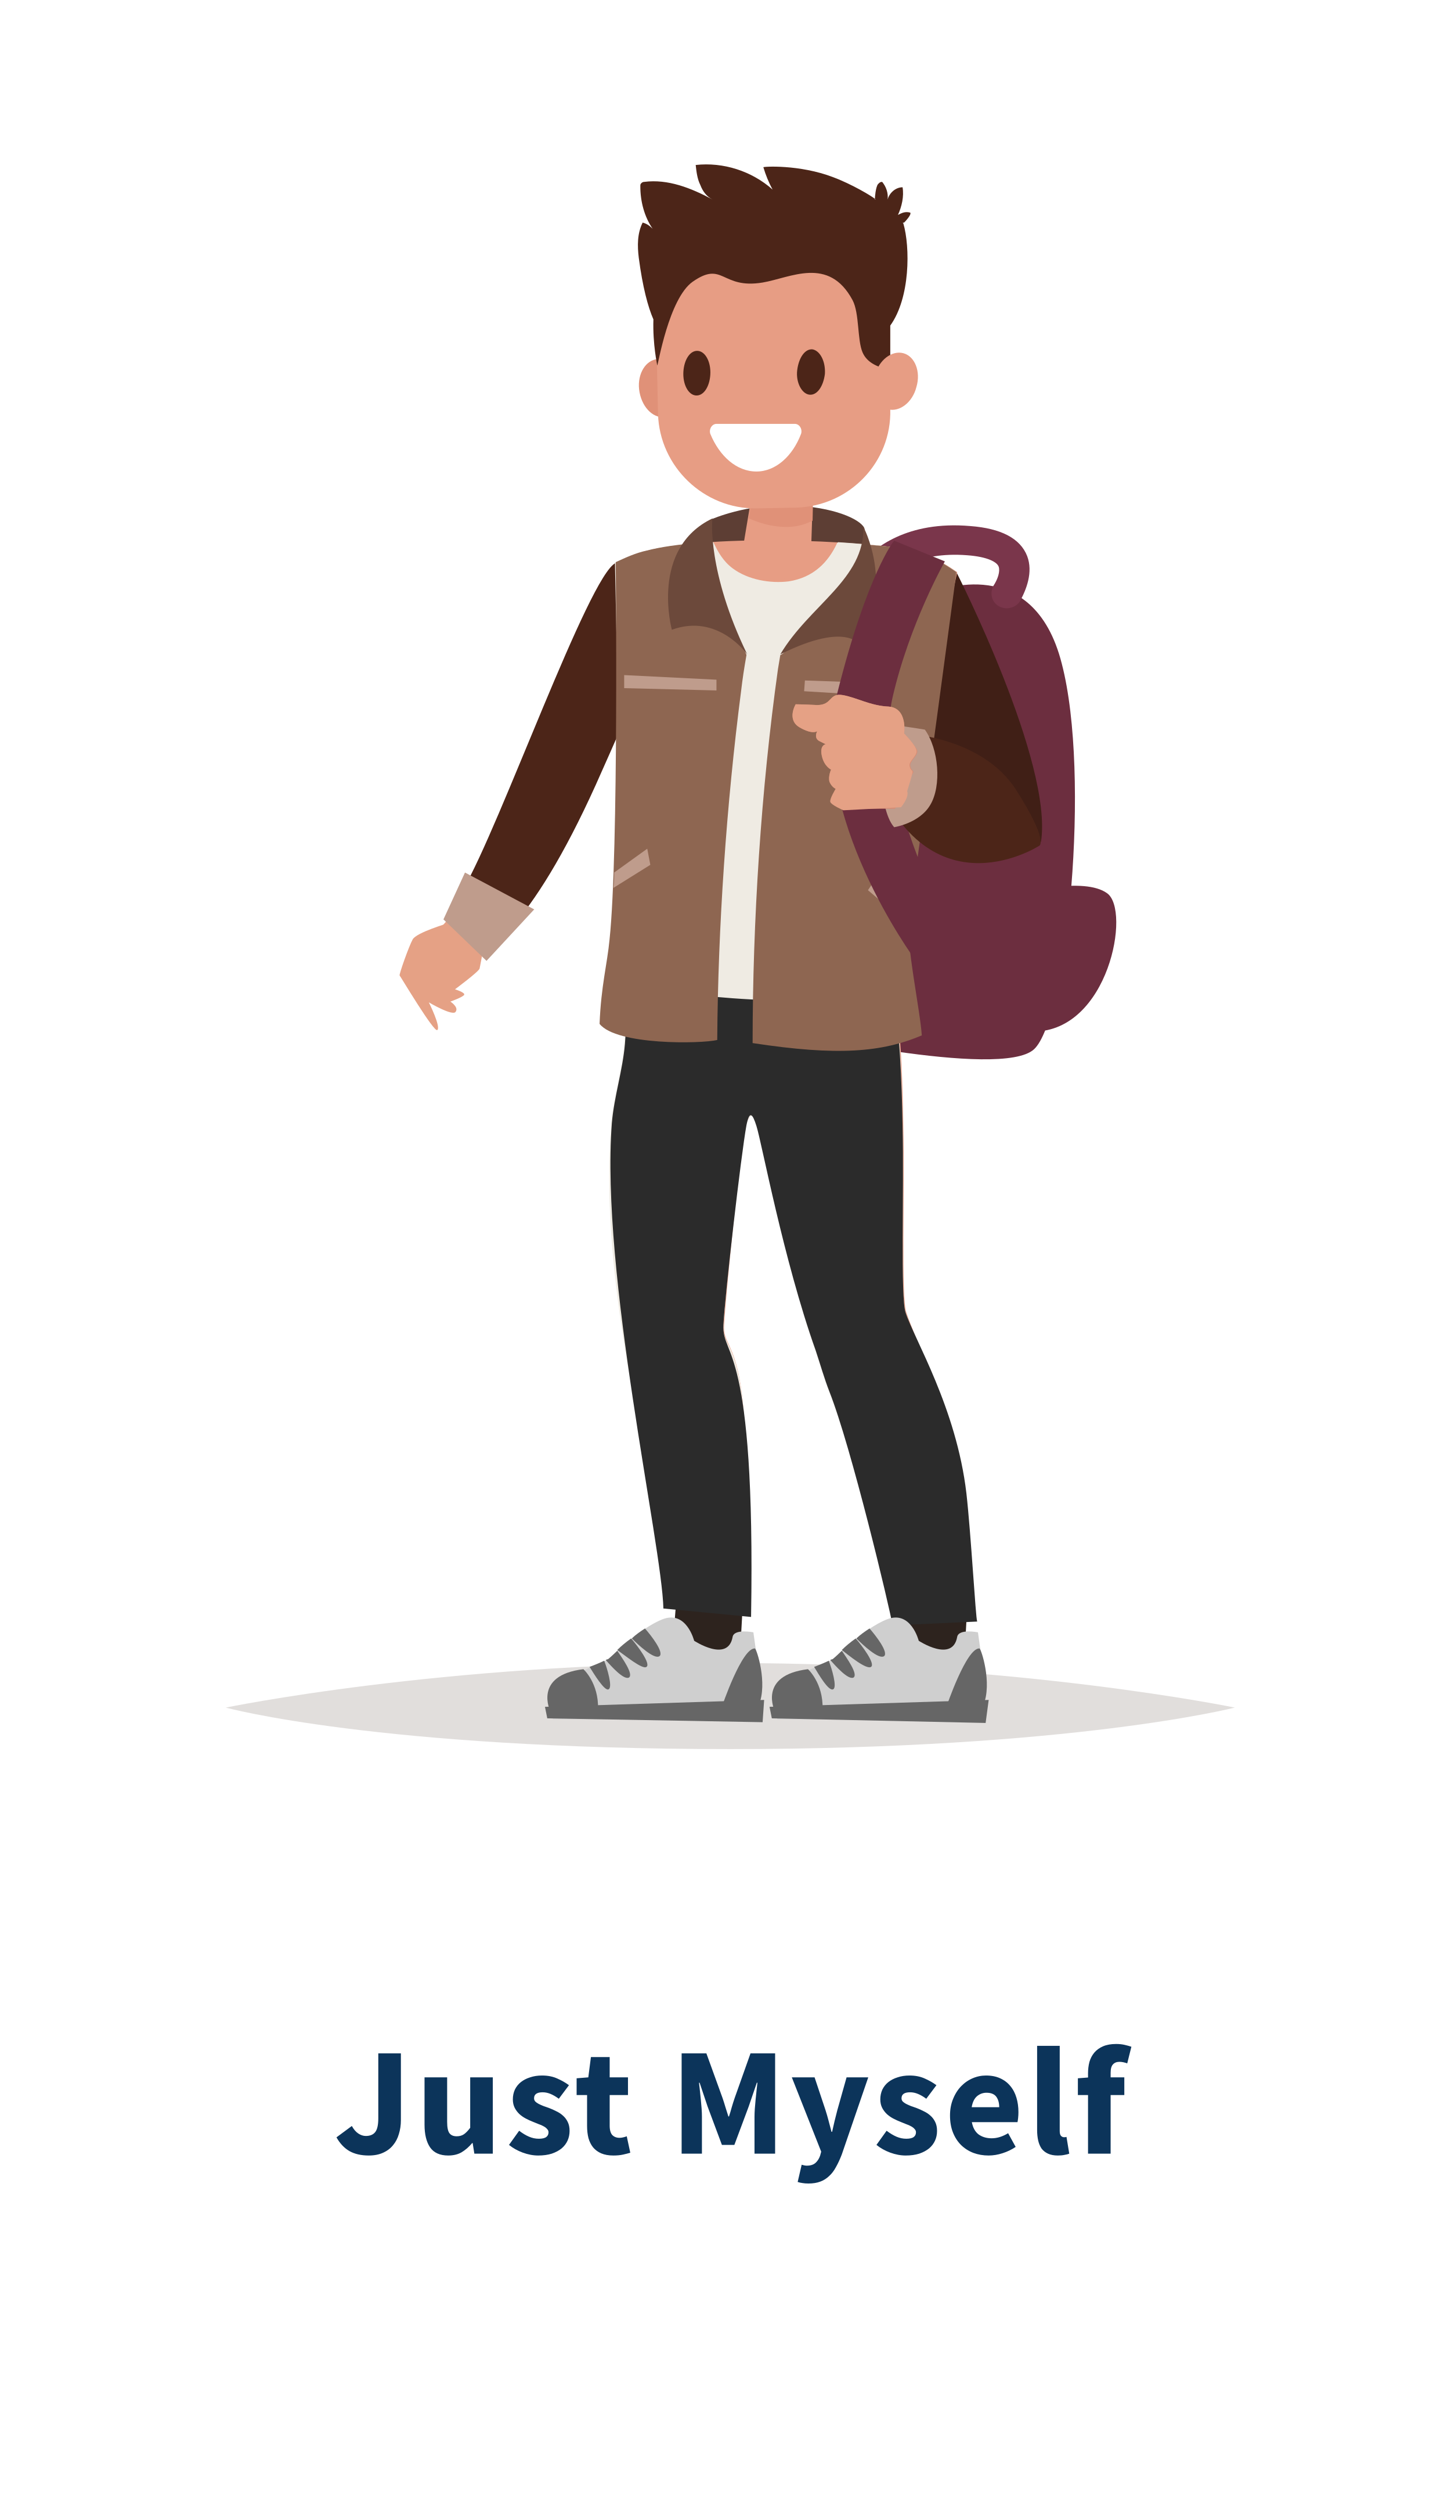 <svg width="151" height="260" viewBox="0 0 151 260" fill="none" xmlns="http://www.w3.org/2000/svg">
<g filter="url(#filter0_ii)">
<rect x="0.5" width="150" height="260" rx="4" fill="white"/>
</g>
<g clip-path="url(#clip0)">
<path opacity="0.14" d="M76 172.971C45.828 172.971 23.5 177.605 23.5 177.605C23.5 177.605 39.266 181.92 76 181.92C111.614 181.92 128.5 177.605 128.5 177.605C128.5 177.605 106.091 172.971 76 172.971Z" fill="#260F00"/>
<path d="M64.076 58.869C56.072 76.288 48.15 96.504 44.948 96.983C44.788 97.622 44.548 98.261 44.388 98.901C44.788 99.54 45.508 100.818 45.669 100.818C48.79 100.818 54.232 98.741 61.995 81.562C66.316 71.893 69.037 65.581 69.518 62.465L64.076 58.869Z" fill="#E5A185"/>
<path d="M53.191 96.504C55.672 93.707 58.633 89.073 61.995 81.642C66.316 71.973 69.037 65.661 69.517 62.545L64.075 58.55C61.274 59.828 51.991 86.036 48.229 92.428C49.75 93.627 51.751 95.225 53.191 96.504Z" fill="#4C2518"/>
<path d="M97.448 61.506C97.448 61.506 107.532 57.351 110.493 69.017C113.534 80.683 111.053 105.932 107.612 109.128C104.171 112.324 81.522 107.211 81.522 107.211L97.448 61.506Z" fill="#6C2E3F"/>
<path d="M103.69 62.864C103.13 62.385 103.05 61.586 103.37 60.947C103.851 60.228 104.091 59.428 103.931 58.949C103.771 58.47 102.81 57.91 100.649 57.751C95.447 57.351 92.806 59.428 91.686 60.787C91.206 61.346 90.486 61.506 89.845 61.186C88.965 60.787 88.645 59.588 89.365 58.789C90.966 56.952 94.407 54.155 100.969 54.714C104.171 54.954 106.171 55.993 106.892 57.831C107.532 59.508 106.812 61.346 106.091 62.625C105.531 63.344 104.411 63.504 103.69 62.864Z" fill="#7A364B"/>
<path d="M99.529 59.508C99.529 59.508 109.613 79.324 108.332 87.554L98.409 87.874C98.409 87.874 94.727 75.329 95.928 71.893C97.048 68.377 99.529 59.508 99.529 59.508Z" fill="#401F16"/>
<path d="M93.687 167.218L93.207 173.21C93.207 173.21 100.169 173.53 100.249 173.45C100.329 173.29 100.649 167.218 100.649 167.218H93.687Z" fill="#2D231E"/>
<path d="M70.318 167.218L69.838 173.21C69.838 173.21 76.8 173.53 76.88 173.45C76.96 173.29 77.28 167.218 77.28 167.218H70.318Z" fill="#2D231E"/>
<path d="M74.079 53.995C74.079 53.995 77.681 52.397 82.243 52.557C86.804 52.717 89.445 53.995 89.925 54.874C90.326 55.833 89.685 61.027 89.685 61.027L73.279 62.944L74.079 53.995Z" fill="#5D3E34"/>
<path d="M77.36 161.944C78.561 138.612 75.12 140.93 75.36 137.813C75.52 134.697 76.96 120.474 77.52 117.358C77.841 115.76 78.801 115.441 79.201 116.719C79.761 118.477 81.602 131.022 84.963 140.45C85.443 141.888 85.844 143.327 86.404 144.765C87.764 148.201 90.085 155.951 91.846 161.944H100.089C100.009 159.307 99.849 156.511 99.689 154.833C98.648 145.884 95.207 139.252 94.327 136.535C93.767 135.017 94.167 123.83 94.007 117.118C93.927 111.445 93.687 105.692 92.726 100.099C91.926 95.624 99.609 59.508 99.609 59.508C98.248 58.55 96.808 57.75 95.127 57.271C92.566 56.552 75.76 55.273 67.356 57.271C66.236 57.511 65.996 57.83 64.956 58.39C64.956 58.39 64.876 94.506 65.116 98.581C65.356 101.937 65.436 105.293 65.116 108.649C64.876 111.445 63.995 114.082 63.755 116.879C62.555 132.22 66.716 147.082 69.197 162.024H77.36V161.944Z" fill="#E79D84"/>
<path d="M77.361 161.465C78.481 138.692 75.12 140.93 75.28 137.893C75.44 134.777 76.88 120.554 77.441 117.438C77.761 115.84 78.721 115.52 79.121 116.799C79.682 118.557 81.522 131.101 84.884 140.53C85.364 141.968 85.764 143.407 86.324 144.845C87.605 148.201 89.925 155.632 91.606 161.545H99.929C99.849 159.068 99.689 156.511 99.529 154.913C98.489 145.963 95.047 139.332 94.167 136.615C93.607 135.097 94.007 123.91 93.847 117.198C93.767 111.525 93.527 105.772 92.567 100.179C91.766 95.704 99.449 59.588 99.449 59.588C98.089 58.629 96.648 57.83 94.967 57.351C94.007 57.111 90.966 56.712 87.124 56.472C86.164 58.549 84.563 60.148 82.002 60.547C80.082 60.787 77.761 60.387 76.16 59.189C75.2 58.469 74.64 57.511 74.159 56.472C71.599 56.632 69.118 56.951 67.197 57.351C66.076 57.591 65.036 58.07 63.996 58.549C63.996 58.549 64.716 94.586 64.956 98.661C65.196 102.017 65.276 105.373 64.956 108.729C64.716 111.525 63.836 114.162 63.595 116.959C62.475 132.14 66.397 146.763 68.957 161.545H77.361V161.465Z" fill="#EFEBE3"/>
<path d="M69.598 165.38H77.121C78.881 138.453 75.12 141.169 75.28 137.893C75.44 134.777 76.88 120.554 77.441 117.438C77.761 115.84 78.721 115.52 79.121 116.799C79.681 118.557 81.522 131.102 84.883 140.53C85.364 141.968 85.764 143.407 86.324 144.845C87.925 149 91.046 159.387 92.727 165.38H100.089C100.009 161.944 99.849 157.39 99.609 154.833C98.569 145.884 95.127 139.252 94.247 136.535C93.687 135.017 94.087 123.83 93.927 117.118C93.847 111.445 93.607 105.692 92.647 100.099C91.846 95.624 99.529 59.508 99.529 59.508C98.169 58.55 96.728 57.75 95.047 57.271C94.087 57.031 91.046 56.632 87.204 56.392C86.244 58.47 84.643 60.068 82.082 60.467C80.162 60.707 77.841 60.307 76.24 59.109C75.28 58.39 74.72 57.431 74.24 56.392C72.399 56.472 70.638 56.712 69.037 56.951C68.957 56.951 68.957 57.031 68.877 57.031C67.597 57.91 66.556 59.109 65.436 60.227C65.356 61.186 65.116 62.225 65.036 63.184C64.876 64.782 64.876 66.46 64.796 68.058C64.796 68.537 64.556 68.937 64.316 69.257C64.556 80.203 64.876 95.944 65.036 98.501C65.276 101.857 65.356 105.213 65.036 108.569C64.796 111.365 63.916 114.002 63.675 116.799C62.475 132.46 66.797 147.562 69.278 162.823C69.438 163.462 69.518 164.341 69.598 165.38Z" fill="#EFEBE3"/>
<path d="M94.247 136.535C93.687 135.017 94.087 123.83 93.927 117.119C93.847 112.245 93.606 107.37 92.966 102.496C90.405 102.976 87.924 103.775 85.443 103.935C80.562 104.254 75.6 103.855 70.718 103.295C68.877 103.056 67.036 102.816 65.196 102.496C65.276 104.494 65.196 106.571 65.036 108.569C64.796 111.366 63.915 114.002 63.675 116.799C62.475 132.46 68.877 160.586 69.037 167.298L78.161 168.177C78.641 139.491 75.12 141.249 75.28 137.814C75.44 134.697 77.12 120.075 77.68 117.039C78.001 115.441 78.321 115.84 78.721 117.119C79.281 118.876 81.522 131.022 84.883 140.45C85.363 141.889 85.763 143.327 86.324 144.765C88.565 150.438 92.566 167.138 92.886 169.056L101.69 168.656C101.53 168.257 101.049 159.547 100.569 155.312C99.529 146.443 95.127 139.252 94.247 136.535Z" fill="#2B2B2B"/>
<path d="M76.88 66.38C76.72 66.14 76.64 65.98 76.48 65.741C76.4 65.581 76.32 65.421 76.32 65.181C75.28 63.503 74.159 61.985 72.559 60.467C71.678 59.588 72.079 58.469 72.879 57.91C72.719 57.431 72.639 56.951 72.559 56.472C70.638 56.632 68.797 56.871 67.277 57.271C66.156 57.511 65.116 57.99 64.076 58.469C64.076 58.469 64.396 88.593 63.435 97.702C63.195 100.259 62.555 102.496 62.395 106.491C64.156 108.729 72.959 108.569 74.64 108.169C74.72 96.344 75.6 83.639 77.121 71.893C77.281 70.535 77.441 69.496 77.681 68.138C77.681 68.058 77.121 66.779 76.88 66.38Z" fill="#8E6651"/>
<path d="M94.567 95.545C96.008 86.116 99.529 59.508 99.529 59.508C98.168 58.55 96.728 57.751 95.047 57.271C94.327 57.031 92.406 56.792 89.845 56.632C89.925 57.271 89.845 57.91 89.605 58.47C89.445 58.789 89.285 59.189 89.125 59.508C89.045 59.588 88.805 60.227 88.965 59.908C88.885 60.148 88.725 60.387 88.565 60.547C88.485 60.707 88.405 60.787 88.325 60.947C88.165 61.186 88.005 61.346 87.844 61.426C87.204 62.225 86.564 62.944 85.844 63.663C84.643 64.862 82.883 65.981 81.922 67.419C81.762 67.738 81.522 67.978 81.202 68.138C81.122 68.617 81.042 69.097 80.962 69.576C79.201 82.121 78.321 95.784 78.321 108.489C87.204 109.847 91.766 109.448 95.928 107.69C95.767 105.133 94.247 98.022 94.567 95.545Z" fill="#8E6651"/>
<path d="M77.761 68.058C77.761 68.058 74.72 63.743 69.918 65.501C69.918 65.501 67.597 57.031 74.159 53.915C74.079 53.995 73.599 59.508 77.761 68.058Z" fill="#6C493B"/>
<path d="M81.202 68.058C84.243 62.944 90.005 60.228 89.845 54.794C89.845 54.794 93.047 60.627 89.525 67.179C89.605 67.259 88.405 64.463 81.202 68.058Z" fill="#6C493B"/>
<path d="M64.956 70.215V71.574L74.559 71.813V70.695L64.956 70.215Z" fill="#BF9C8C"/>
<path d="M93.047 71.094L92.887 72.453L83.683 71.893L83.763 70.775L93.047 71.094Z" fill="#BF9C8C"/>
<path d="M63.915 90.75C63.915 91.31 63.915 91.869 63.835 92.349L67.677 89.951L67.357 88.273L63.915 90.75Z" fill="#BF9C8C"/>
<path d="M90.326 92.588C90.326 92.588 93.046 94.905 94.567 96.184C94.567 95.944 94.567 95.704 94.647 95.545C94.727 95.145 94.807 94.666 94.807 94.186L91.286 91.15L90.326 92.588Z" fill="#BF9C8C"/>
<path d="M82.243 47.203L81.522 47.123C80.082 46.964 78.721 48.082 78.561 49.52L77.281 57.191C77.121 58.629 78.721 59.988 80.242 60.148L80.962 60.227C82.403 60.387 84.243 58.869 84.403 57.351L84.643 50.08C84.803 48.721 83.683 47.363 82.243 47.203Z" fill="#E79D84"/>
<path d="M82.242 47.203L81.522 47.123C80.082 46.964 78.721 48.082 78.561 49.52L77.921 53.915C79.041 54.395 80.082 54.714 81.362 54.794C82.642 54.874 83.603 54.634 84.563 54.155L84.643 50.16C84.803 48.721 83.683 47.363 82.242 47.203Z" fill="#E09178"/>
<path d="M68.237 37.375C67.037 37.615 66.236 39.133 66.556 40.811C66.877 42.489 68.077 43.608 69.358 43.368C70.558 43.128 71.358 41.61 71.038 39.932C70.718 38.254 69.438 37.135 68.237 37.375Z" fill="#E09178"/>
<path d="M82.243 23.632L78.081 23.712C72.559 23.872 68.237 30.104 68.317 35.538L68.477 43.048C68.637 48.562 73.279 52.956 78.721 52.876L82.883 52.797C88.405 52.637 92.806 48.082 92.647 42.569L92.486 35.058C92.406 29.545 87.765 23.552 82.243 23.632Z" fill="#E79D84"/>
<path d="M94.087 23.152C94.087 23.152 94.887 22.353 94.727 22.114C94.167 21.954 93.767 22.194 93.447 22.353C93.847 21.474 94.087 20.436 93.927 19.477C93.127 19.477 92.406 20.196 92.326 20.995C92.487 20.356 92.326 19.637 91.926 19.077C91.846 18.997 91.846 18.918 91.766 18.918C91.606 18.918 91.526 18.997 91.366 19.157C91.126 19.477 91.046 20.516 91.046 20.675C91.126 20.755 91.126 20.755 91.046 20.755C91.046 20.755 91.046 20.755 91.046 20.675C90.646 20.356 88.645 19.157 86.724 18.438C83.203 17.08 79.362 17.32 79.442 17.399C79.682 18.198 80.002 18.997 80.402 19.717C78.241 17.799 75.28 16.84 72.399 17.16C72.479 17.879 72.559 18.598 72.879 19.237C73.119 19.876 73.519 20.436 74.159 20.755C71.919 19.557 69.518 18.598 67.037 18.918C66.877 18.918 66.797 18.997 66.717 19.077C66.637 19.157 66.637 19.237 66.637 19.397C66.637 20.915 67.037 22.513 67.917 23.792C67.517 23.392 67.197 23.232 66.877 23.152C66.317 24.271 66.317 25.549 66.477 26.828C66.877 29.864 67.437 31.942 67.997 33.22C67.917 35.857 68.397 37.934 68.397 38.014C68.397 38.014 68.397 37.855 68.397 37.535V38.014C68.477 38.014 69.598 31.063 72.079 29.305C75.28 27.068 75.04 30.104 79.362 29.385C82.243 28.905 86.244 26.588 88.725 31.223C89.445 32.581 89.205 35.378 89.765 36.656C90.246 37.775 91.446 38.254 92.807 38.494L92.647 36.816C92.647 36.816 92.647 35.458 92.647 33.859C94.727 30.983 94.727 25.709 94.007 23.232C93.847 23.152 94.087 23.152 94.087 23.152Z" fill="#4C2518"/>
<path d="M94.007 36.736C92.806 36.416 91.446 37.455 91.046 39.053C90.645 40.651 91.206 42.249 92.406 42.569C93.607 42.889 94.967 41.85 95.367 40.252C95.847 38.654 95.207 37.056 94.007 36.736Z" fill="#E79D84"/>
<path d="M78.161 178.884L79.041 174.329L78.401 169.775C78.401 169.775 76.4 169.375 76.24 170.254C75.76 172.971 72.238 170.654 72.238 170.654C72.238 170.654 71.438 167.457 68.957 168.416C66.476 169.375 63.355 172.571 63.355 172.571C63.355 172.571 58.713 174.409 57.993 175.687C57.353 176.886 57.513 178.804 57.513 178.804L78.161 178.884Z" fill="#CFCFCF"/>
<path d="M56.713 177.525L56.953 178.724L79.361 179.123L79.521 176.806L56.713 177.525Z" fill="#666666"/>
<path d="M68.637 172.252C69.117 171.852 67.757 170.094 67.117 169.375C66.636 169.695 66.156 170.014 65.756 170.414C66.396 171.053 68.077 172.651 68.637 172.252Z" fill="#666666"/>
<path d="M63.035 172.651C63.595 173.29 64.876 174.729 65.436 174.489C65.996 174.169 64.716 172.412 64.236 171.692C63.675 172.252 63.275 172.571 63.275 172.571C63.275 172.571 63.195 172.571 63.035 172.651Z" fill="#666666"/>
<path d="M63.355 175.688C63.755 175.448 63.195 173.53 62.875 172.731C62.555 172.891 61.995 173.131 61.354 173.37C61.754 174.01 62.955 176.007 63.355 175.688Z" fill="#666666"/>
<path d="M67.277 173.37C67.757 173.051 66.316 171.133 65.676 170.414C65.116 170.814 64.636 171.213 64.235 171.613C65.036 172.172 66.876 173.69 67.277 173.37Z" fill="#666666"/>
<path d="M57.273 178.005C57.273 178.005 55.432 174.249 60.714 173.61C60.714 173.61 62.315 175.048 62.235 177.765L57.273 178.005Z" fill="#666666"/>
<path d="M75.12 177.525C75.12 177.525 77.201 171.373 78.561 171.453C78.721 171.453 79.921 175.048 78.961 177.366L75.12 177.525Z" fill="#666666"/>
<path d="M101.53 178.884L102.41 174.329L101.77 169.775C101.77 169.775 99.769 169.375 99.609 170.254C99.129 172.971 95.608 170.654 95.608 170.654C95.608 170.654 94.807 167.457 92.326 168.416C89.845 169.375 86.724 172.571 86.724 172.571C86.724 172.571 82.082 174.409 81.362 175.687C80.722 176.886 80.882 178.804 80.882 178.804L101.53 178.884Z" fill="#CFCFCF"/>
<path d="M80.082 177.525L80.322 178.724L102.57 179.203L102.89 176.806L80.082 177.525Z" fill="#666666"/>
<path d="M92.006 172.252C92.486 171.852 91.126 170.094 90.486 169.375C90.005 169.695 89.525 170.014 89.125 170.414C89.765 171.053 91.446 172.651 92.006 172.252Z" fill="#666666"/>
<path d="M86.404 172.651C86.964 173.29 88.245 174.729 88.805 174.489C89.365 174.169 88.085 172.412 87.605 171.692C87.044 172.252 86.644 172.571 86.644 172.571C86.644 172.571 86.564 172.571 86.404 172.651Z" fill="#666666"/>
<path d="M86.724 175.688C87.124 175.448 86.564 173.53 86.244 172.731C85.924 172.891 85.364 173.131 84.723 173.37C85.124 174.01 86.244 176.007 86.724 175.688Z" fill="#666666"/>
<path d="M90.646 173.37C91.126 173.051 89.685 171.133 89.045 170.414C88.485 170.814 88.005 171.213 87.605 171.613C88.325 172.172 90.165 173.69 90.646 173.37Z" fill="#666666"/>
<path d="M80.642 178.005C80.642 178.005 78.801 174.249 84.083 173.61C84.083 173.61 85.684 175.048 85.604 177.765L80.642 178.005Z" fill="#666666"/>
<path d="M98.489 177.525C98.489 177.525 100.57 171.373 101.93 171.453C102.09 171.453 103.291 175.048 102.33 177.366L98.489 177.525Z" fill="#666666"/>
<path d="M93.046 56.232C93.046 56.232 90.245 59.668 87.124 72.133C84.003 84.598 95.207 99.78 95.207 99.78L96.648 91.869C96.648 91.869 91.126 80.203 92.886 72.533C94.647 64.862 98.328 58.39 98.328 58.39L93.046 56.232Z" fill="#6C2E3F"/>
<path d="M94.087 76.288C94.087 76.288 102.17 76.528 105.771 82.201C109.132 87.475 108.172 87.954 108.172 87.954C108.172 87.954 97.208 95.065 91.206 81.162C88.085 73.891 94.087 76.288 94.087 76.288Z" fill="#4C2518"/>
<path d="M93.047 86.036C93.047 86.036 95.688 85.637 96.808 83.719C98.009 81.721 97.688 77.886 96.248 75.888C95.368 75.729 93.047 75.409 93.047 75.409C93.047 75.409 88.165 73.891 91.286 81.162C92.006 82.92 92.086 84.918 93.047 86.036Z" fill="#BF9C8C"/>
<path d="M94.087 76.288C94.087 76.288 94.487 73.651 92.486 73.491C90.565 73.412 89.125 72.533 87.684 72.293C86.244 72.053 86.644 73.332 85.043 73.332C83.443 73.252 82.802 73.252 82.802 73.252C82.802 73.252 81.842 74.85 83.203 75.649C84.563 76.448 85.043 76.048 85.043 76.048C85.043 76.048 84.643 76.767 85.283 77.087C85.924 77.407 85.924 77.407 85.924 77.407C85.924 77.407 85.283 77.487 85.523 78.605C85.764 79.724 86.484 80.043 86.484 80.043C86.484 80.043 86.164 80.763 86.324 81.322C86.564 81.881 86.964 82.041 86.964 82.041C86.964 82.041 86.804 82.6 86.884 82.92C87.044 83.16 88.325 84.118 88.325 84.118H93.126C93.126 84.118 93.927 83.08 93.687 82.441C93.687 82.441 95.047 80.523 95.047 80.283C95.047 80.123 94.807 80.123 94.727 79.644C94.647 79.165 95.607 78.525 95.447 78.046C95.287 77.567 94.087 76.288 94.087 76.288Z" fill="#D78C74"/>
<path d="M94.087 76.288C94.087 76.288 94.487 73.651 92.486 73.491C90.565 73.412 89.125 72.533 87.684 72.293C86.244 72.053 86.644 73.332 85.043 73.332C83.443 73.252 82.802 73.252 82.802 73.252C82.802 73.252 81.842 74.85 83.203 75.649C84.563 76.448 85.043 76.048 85.043 76.048C85.043 76.048 84.643 76.767 85.283 77.087C85.924 77.407 85.924 77.407 85.924 77.407C85.924 77.407 85.283 77.487 85.523 78.605C85.764 79.724 86.484 80.043 86.484 80.043C86.484 80.043 86.164 80.763 86.324 81.322C86.564 81.881 86.964 82.041 86.964 82.041C86.964 82.041 86.324 83.08 86.404 83.399C86.484 83.719 87.764 84.278 87.764 84.278L93.767 83.959C93.767 83.959 94.647 82.92 94.407 82.281C94.407 82.281 94.967 80.523 94.967 80.283C94.967 80.123 94.727 80.123 94.647 79.644C94.567 79.165 95.527 78.525 95.367 78.046C95.287 77.487 94.087 76.288 94.087 76.288Z" fill="#E5A185"/>
<path d="M106.332 92.908C106.332 92.908 99.849 107.37 107.612 107.291C115.375 107.211 117.696 94.666 115.215 92.908C112.814 91.15 106.332 92.908 106.332 92.908Z" fill="#6C2E3F"/>
<path d="M46.629 96.024C46.629 96.024 43.348 96.983 42.948 97.702C42.547 98.421 41.507 101.378 41.587 101.458C41.667 101.537 45.188 107.45 45.508 107.131C45.909 106.811 44.628 104.254 44.628 104.254C44.628 104.254 47.189 105.772 47.429 105.213C47.749 104.734 46.869 104.174 46.869 104.174C46.869 104.174 48.23 103.695 48.31 103.455C48.39 103.215 47.349 102.896 47.349 102.896C47.349 102.896 49.83 101.058 49.91 100.738C49.99 100.419 50.63 96.823 50.63 96.823L46.629 96.024Z" fill="#E5A185"/>
<path d="M48.389 90.751L46.148 95.625L50.63 99.939L55.592 94.586L48.389 90.751Z" fill="#BF9C8C"/>
<path d="M82.723 44.087H74.56C74.079 44.087 73.759 44.647 73.919 45.126C74.88 47.443 76.64 49.041 78.721 49.041C80.722 49.041 82.483 47.443 83.363 45.126C83.523 44.647 83.203 44.087 82.723 44.087Z" fill="white"/>
<path d="M72.639 36.496C71.838 36.416 71.198 37.375 71.118 38.654C71.038 39.932 71.598 41.051 72.399 41.131C73.199 41.211 73.839 40.252 73.919 38.973C73.999 37.695 73.439 36.576 72.639 36.496Z" fill="#4C2518"/>
<path d="M84.563 36.336C83.763 36.257 83.123 37.215 82.963 38.494C82.802 39.772 83.443 40.971 84.243 41.051C85.043 41.131 85.684 40.172 85.844 38.893C85.924 37.615 85.364 36.496 84.563 36.336Z" fill="#4C2518"/>
</g>
<path d="M38.375 224.192C37.575 224.192 36.903 224.037 36.359 223.728C35.826 223.419 35.378 222.944 35.015 222.304L36.615 221.12C36.807 221.472 37.031 221.733 37.287 221.904C37.543 222.075 37.805 222.16 38.071 222.16C38.498 222.16 38.818 222.032 39.031 221.776C39.255 221.509 39.367 221.029 39.367 220.336V213.568H41.719V220.528C41.719 221.029 41.65 221.504 41.511 221.952C41.383 222.4 41.181 222.789 40.903 223.12C40.637 223.451 40.29 223.712 39.863 223.904C39.447 224.096 38.951 224.192 38.375 224.192ZM46.644 224.192C45.78 224.192 45.151 223.909 44.756 223.344C44.372 222.779 44.18 221.995 44.18 220.992V216.064H46.532V220.688C46.532 221.264 46.612 221.659 46.772 221.872C46.932 222.085 47.183 222.192 47.524 222.192C47.823 222.192 48.073 222.123 48.276 221.984C48.479 221.845 48.697 221.621 48.932 221.312V216.064H51.284V224H49.364L49.188 222.896H49.14C48.799 223.301 48.431 223.621 48.036 223.856C47.652 224.08 47.188 224.192 46.644 224.192ZM56.01 224.192C55.487 224.192 54.948 224.091 54.394 223.888C53.85 223.685 53.375 223.419 52.97 223.088L54.026 221.616C54.388 221.893 54.735 222.101 55.066 222.24C55.396 222.379 55.732 222.448 56.074 222.448C56.426 222.448 56.682 222.389 56.842 222.272C57.002 222.155 57.082 221.989 57.082 221.776C57.082 221.648 57.034 221.536 56.938 221.44C56.852 221.333 56.73 221.237 56.57 221.152C56.42 221.067 56.25 220.992 56.058 220.928C55.866 220.853 55.668 220.773 55.466 220.688C55.22 220.592 54.975 220.48 54.73 220.352C54.484 220.224 54.26 220.069 54.058 219.888C53.855 219.696 53.69 219.477 53.562 219.232C53.434 218.976 53.37 218.683 53.37 218.352C53.37 217.989 53.439 217.653 53.578 217.344C53.727 217.035 53.935 216.773 54.202 216.56C54.468 216.347 54.788 216.181 55.162 216.064C55.535 215.936 55.951 215.872 56.41 215.872C57.018 215.872 57.551 215.979 58.01 216.192C58.468 216.395 58.868 216.624 59.21 216.88L58.154 218.288C57.866 218.075 57.583 217.909 57.306 217.792C57.028 217.675 56.751 217.616 56.474 217.616C55.876 217.616 55.578 217.824 55.578 218.24C55.578 218.368 55.62 218.48 55.706 218.576C55.791 218.661 55.903 218.741 56.042 218.816C56.191 218.891 56.356 218.965 56.538 219.04C56.73 219.104 56.927 219.173 57.13 219.248C57.386 219.344 57.636 219.456 57.882 219.584C58.138 219.701 58.367 219.851 58.57 220.032C58.783 220.213 58.954 220.437 59.082 220.704C59.21 220.96 59.274 221.269 59.274 221.632C59.274 221.995 59.204 222.331 59.066 222.64C58.927 222.949 58.719 223.221 58.442 223.456C58.164 223.68 57.823 223.861 57.418 224C57.012 224.128 56.543 224.192 56.01 224.192ZM63.831 224.192C63.34 224.192 62.919 224.117 62.567 223.968C62.226 223.819 61.943 223.611 61.719 223.344C61.506 223.077 61.346 222.757 61.239 222.384C61.143 222 61.095 221.579 61.095 221.12V217.904H60.007V216.16L61.223 216.064L61.495 213.952H63.447V216.064H65.351V217.904H63.447V221.088C63.447 221.536 63.538 221.861 63.719 222.064C63.911 222.256 64.162 222.352 64.471 222.352C64.599 222.352 64.727 222.336 64.855 222.304C64.994 222.272 65.116 222.235 65.223 222.192L65.591 223.904C65.378 223.968 65.127 224.032 64.839 224.096C64.551 224.16 64.215 224.192 63.831 224.192ZM70.935 224V213.568H73.511L75.191 218.208C75.298 218.517 75.399 218.837 75.495 219.168C75.591 219.488 75.692 219.808 75.799 220.128H75.863C75.97 219.808 76.066 219.488 76.151 219.168C76.247 218.837 76.349 218.517 76.455 218.208L78.103 213.568H80.663V224H78.519V220.176C78.519 219.92 78.53 219.637 78.551 219.328C78.573 219.019 78.599 218.709 78.631 218.4C78.663 218.08 78.695 217.771 78.727 217.472C78.759 217.163 78.791 216.88 78.823 216.624H78.759L77.911 219.104L76.423 223.088H75.127L73.639 219.104L72.807 216.624H72.743C72.775 216.88 72.807 217.163 72.839 217.472C72.871 217.771 72.903 218.08 72.935 218.4C72.967 218.709 72.994 219.019 73.015 219.328C73.037 219.637 73.047 219.92 73.047 220.176V224H70.935ZM84.131 227.104C83.885 227.104 83.677 227.088 83.507 227.056C83.336 227.035 83.171 226.997 83.011 226.944L83.427 225.152C83.501 225.173 83.587 225.195 83.683 225.216C83.779 225.237 83.869 225.248 83.955 225.248C84.349 225.248 84.653 225.152 84.867 224.96C85.08 224.768 85.24 224.517 85.347 224.208L85.459 223.792L82.403 216.064H84.771L85.907 219.472C86.024 219.835 86.131 220.203 86.227 220.576C86.323 220.949 86.424 221.333 86.531 221.728H86.595C86.68 221.355 86.765 220.981 86.851 220.608C86.947 220.224 87.043 219.845 87.139 219.472L88.099 216.064H90.355L87.603 224.08C87.411 224.581 87.208 225.019 86.995 225.392C86.792 225.776 86.552 226.091 86.275 226.336C86.008 226.592 85.699 226.784 85.347 226.912C85.005 227.04 84.6 227.104 84.131 227.104ZM94.25 224.192C93.728 224.192 93.189 224.091 92.634 223.888C92.09 223.685 91.616 223.419 91.21 223.088L92.266 221.616C92.629 221.893 92.976 222.101 93.306 222.24C93.637 222.379 93.973 222.448 94.314 222.448C94.666 222.448 94.922 222.389 95.082 222.272C95.242 222.155 95.322 221.989 95.322 221.776C95.322 221.648 95.274 221.536 95.178 221.44C95.093 221.333 94.97 221.237 94.81 221.152C94.661 221.067 94.49 220.992 94.298 220.928C94.106 220.853 93.909 220.773 93.706 220.688C93.461 220.592 93.216 220.48 92.97 220.352C92.725 220.224 92.501 220.069 92.298 219.888C92.096 219.696 91.93 219.477 91.802 219.232C91.674 218.976 91.61 218.683 91.61 218.352C91.61 217.989 91.68 217.653 91.818 217.344C91.968 217.035 92.176 216.773 92.442 216.56C92.709 216.347 93.029 216.181 93.402 216.064C93.776 215.936 94.192 215.872 94.65 215.872C95.258 215.872 95.792 215.979 96.25 216.192C96.709 216.395 97.109 216.624 97.45 216.88L96.394 218.288C96.106 218.075 95.824 217.909 95.546 217.792C95.269 217.675 94.992 217.616 94.714 217.616C94.117 217.616 93.818 217.824 93.818 218.24C93.818 218.368 93.861 218.48 93.946 218.576C94.032 218.661 94.144 218.741 94.282 218.816C94.432 218.891 94.597 218.965 94.778 219.04C94.97 219.104 95.168 219.173 95.37 219.248C95.626 219.344 95.877 219.456 96.122 219.584C96.378 219.701 96.608 219.851 96.81 220.032C97.024 220.213 97.194 220.437 97.322 220.704C97.45 220.96 97.514 221.269 97.514 221.632C97.514 221.995 97.445 222.331 97.306 222.64C97.168 222.949 96.96 223.221 96.682 223.456C96.405 223.68 96.064 223.861 95.658 224C95.253 224.128 94.784 224.192 94.25 224.192ZM102.88 224.192C102.315 224.192 101.787 224.101 101.296 223.92C100.805 223.728 100.379 223.456 100.016 223.104C99.653 222.741 99.371 222.304 99.168 221.792C98.966 221.28 98.864 220.693 98.864 220.032C98.864 219.392 98.971 218.816 99.184 218.304C99.397 217.781 99.675 217.344 100.016 216.992C100.368 216.629 100.768 216.352 101.216 216.16C101.664 215.968 102.128 215.872 102.608 215.872C103.173 215.872 103.664 215.968 104.08 216.16C104.507 216.352 104.859 216.619 105.136 216.96C105.424 217.301 105.637 217.707 105.776 218.176C105.915 218.635 105.984 219.136 105.984 219.68C105.984 219.893 105.973 220.096 105.952 220.288C105.931 220.48 105.909 220.624 105.888 220.72H101.136C101.243 221.296 101.477 221.723 101.84 222C102.213 222.267 102.667 222.4 103.2 222.4C103.765 222.4 104.336 222.224 104.912 221.872L105.696 223.296C105.291 223.573 104.837 223.792 104.336 223.952C103.845 224.112 103.36 224.192 102.88 224.192ZM101.12 219.168H103.984C103.984 218.72 103.883 218.357 103.68 218.08C103.477 217.803 103.136 217.664 102.656 217.664C102.283 217.664 101.952 217.787 101.664 218.032C101.387 218.277 101.205 218.656 101.12 219.168ZM110.089 224.192C109.684 224.192 109.343 224.128 109.065 224C108.788 223.872 108.564 223.696 108.393 223.472C108.233 223.237 108.116 222.96 108.041 222.64C107.967 222.309 107.929 221.941 107.929 221.536V212.784H110.281V221.632C110.281 221.877 110.324 222.048 110.409 222.144C110.505 222.24 110.601 222.288 110.697 222.288C110.751 222.288 110.793 222.288 110.825 222.288C110.868 222.288 110.921 222.277 110.985 222.256L111.273 224C111.145 224.053 110.98 224.096 110.777 224.128C110.585 224.171 110.356 224.192 110.089 224.192ZM113.227 224V217.904H112.171V216.16L113.227 216.08V215.648C113.227 215.232 113.275 214.837 113.371 214.464C113.478 214.091 113.649 213.765 113.883 213.488C114.118 213.211 114.422 212.992 114.795 212.832C115.169 212.672 115.622 212.592 116.155 212.592C116.486 212.592 116.785 212.624 117.051 212.688C117.329 212.752 117.558 212.816 117.739 212.88L117.307 214.608C117.009 214.501 116.737 214.448 116.491 214.448C116.203 214.448 115.979 214.539 115.819 214.72C115.659 214.891 115.579 215.179 115.579 215.584V216.064H117.003V217.904H115.579V224H113.227Z" fill="#0C345A"/>
<defs>
<filter id="filter0_ii" x="-2.5" y="-3" width="156" height="266" filterUnits="userSpaceOnUse" color-interpolation-filters="sRGB">
<feFlood flood-opacity="0" result="BackgroundImageFix"/>
<feBlend mode="normal" in="SourceGraphic" in2="BackgroundImageFix" result="shape"/>
<feColorMatrix in="SourceAlpha" type="matrix" values="0 0 0 0 0 0 0 0 0 0 0 0 0 0 0 0 0 0 127 0" result="hardAlpha"/>
<feMorphology radius="2" operator="erode" in="SourceAlpha" result="effect1_innerShadow"/>
<feOffset dx="-3" dy="-3"/>
<feGaussianBlur stdDeviation="1.5"/>
<feComposite in2="hardAlpha" operator="arithmetic" k2="-1" k3="1"/>
<feColorMatrix type="matrix" values="0 0 0 0 0 0 0 0 0 0 0 0 0 0 0 0 0 0 0.2 0"/>
<feBlend mode="normal" in2="shape" result="effect1_innerShadow"/>
<feColorMatrix in="SourceAlpha" type="matrix" values="0 0 0 0 0 0 0 0 0 0 0 0 0 0 0 0 0 0 127 0" result="hardAlpha"/>
<feMorphology radius="2" operator="erode" in="SourceAlpha" result="effect2_innerShadow"/>
<feOffset dx="3" dy="3"/>
<feGaussianBlur stdDeviation="2"/>
<feComposite in2="hardAlpha" operator="arithmetic" k2="-1" k3="1"/>
<feColorMatrix type="matrix" values="0 0 0 0 1 0 0 0 0 1 0 0 0 0 1 0 0 0 0.34 0"/>
<feBlend mode="normal" in2="effect1_innerShadow" result="effect2_innerShadow"/>
</filter>
<clipPath id="clip0">
<rect width="105" height="165" fill="white" transform="translate(23.5 17)"/>
</clipPath>
</defs>
</svg>
